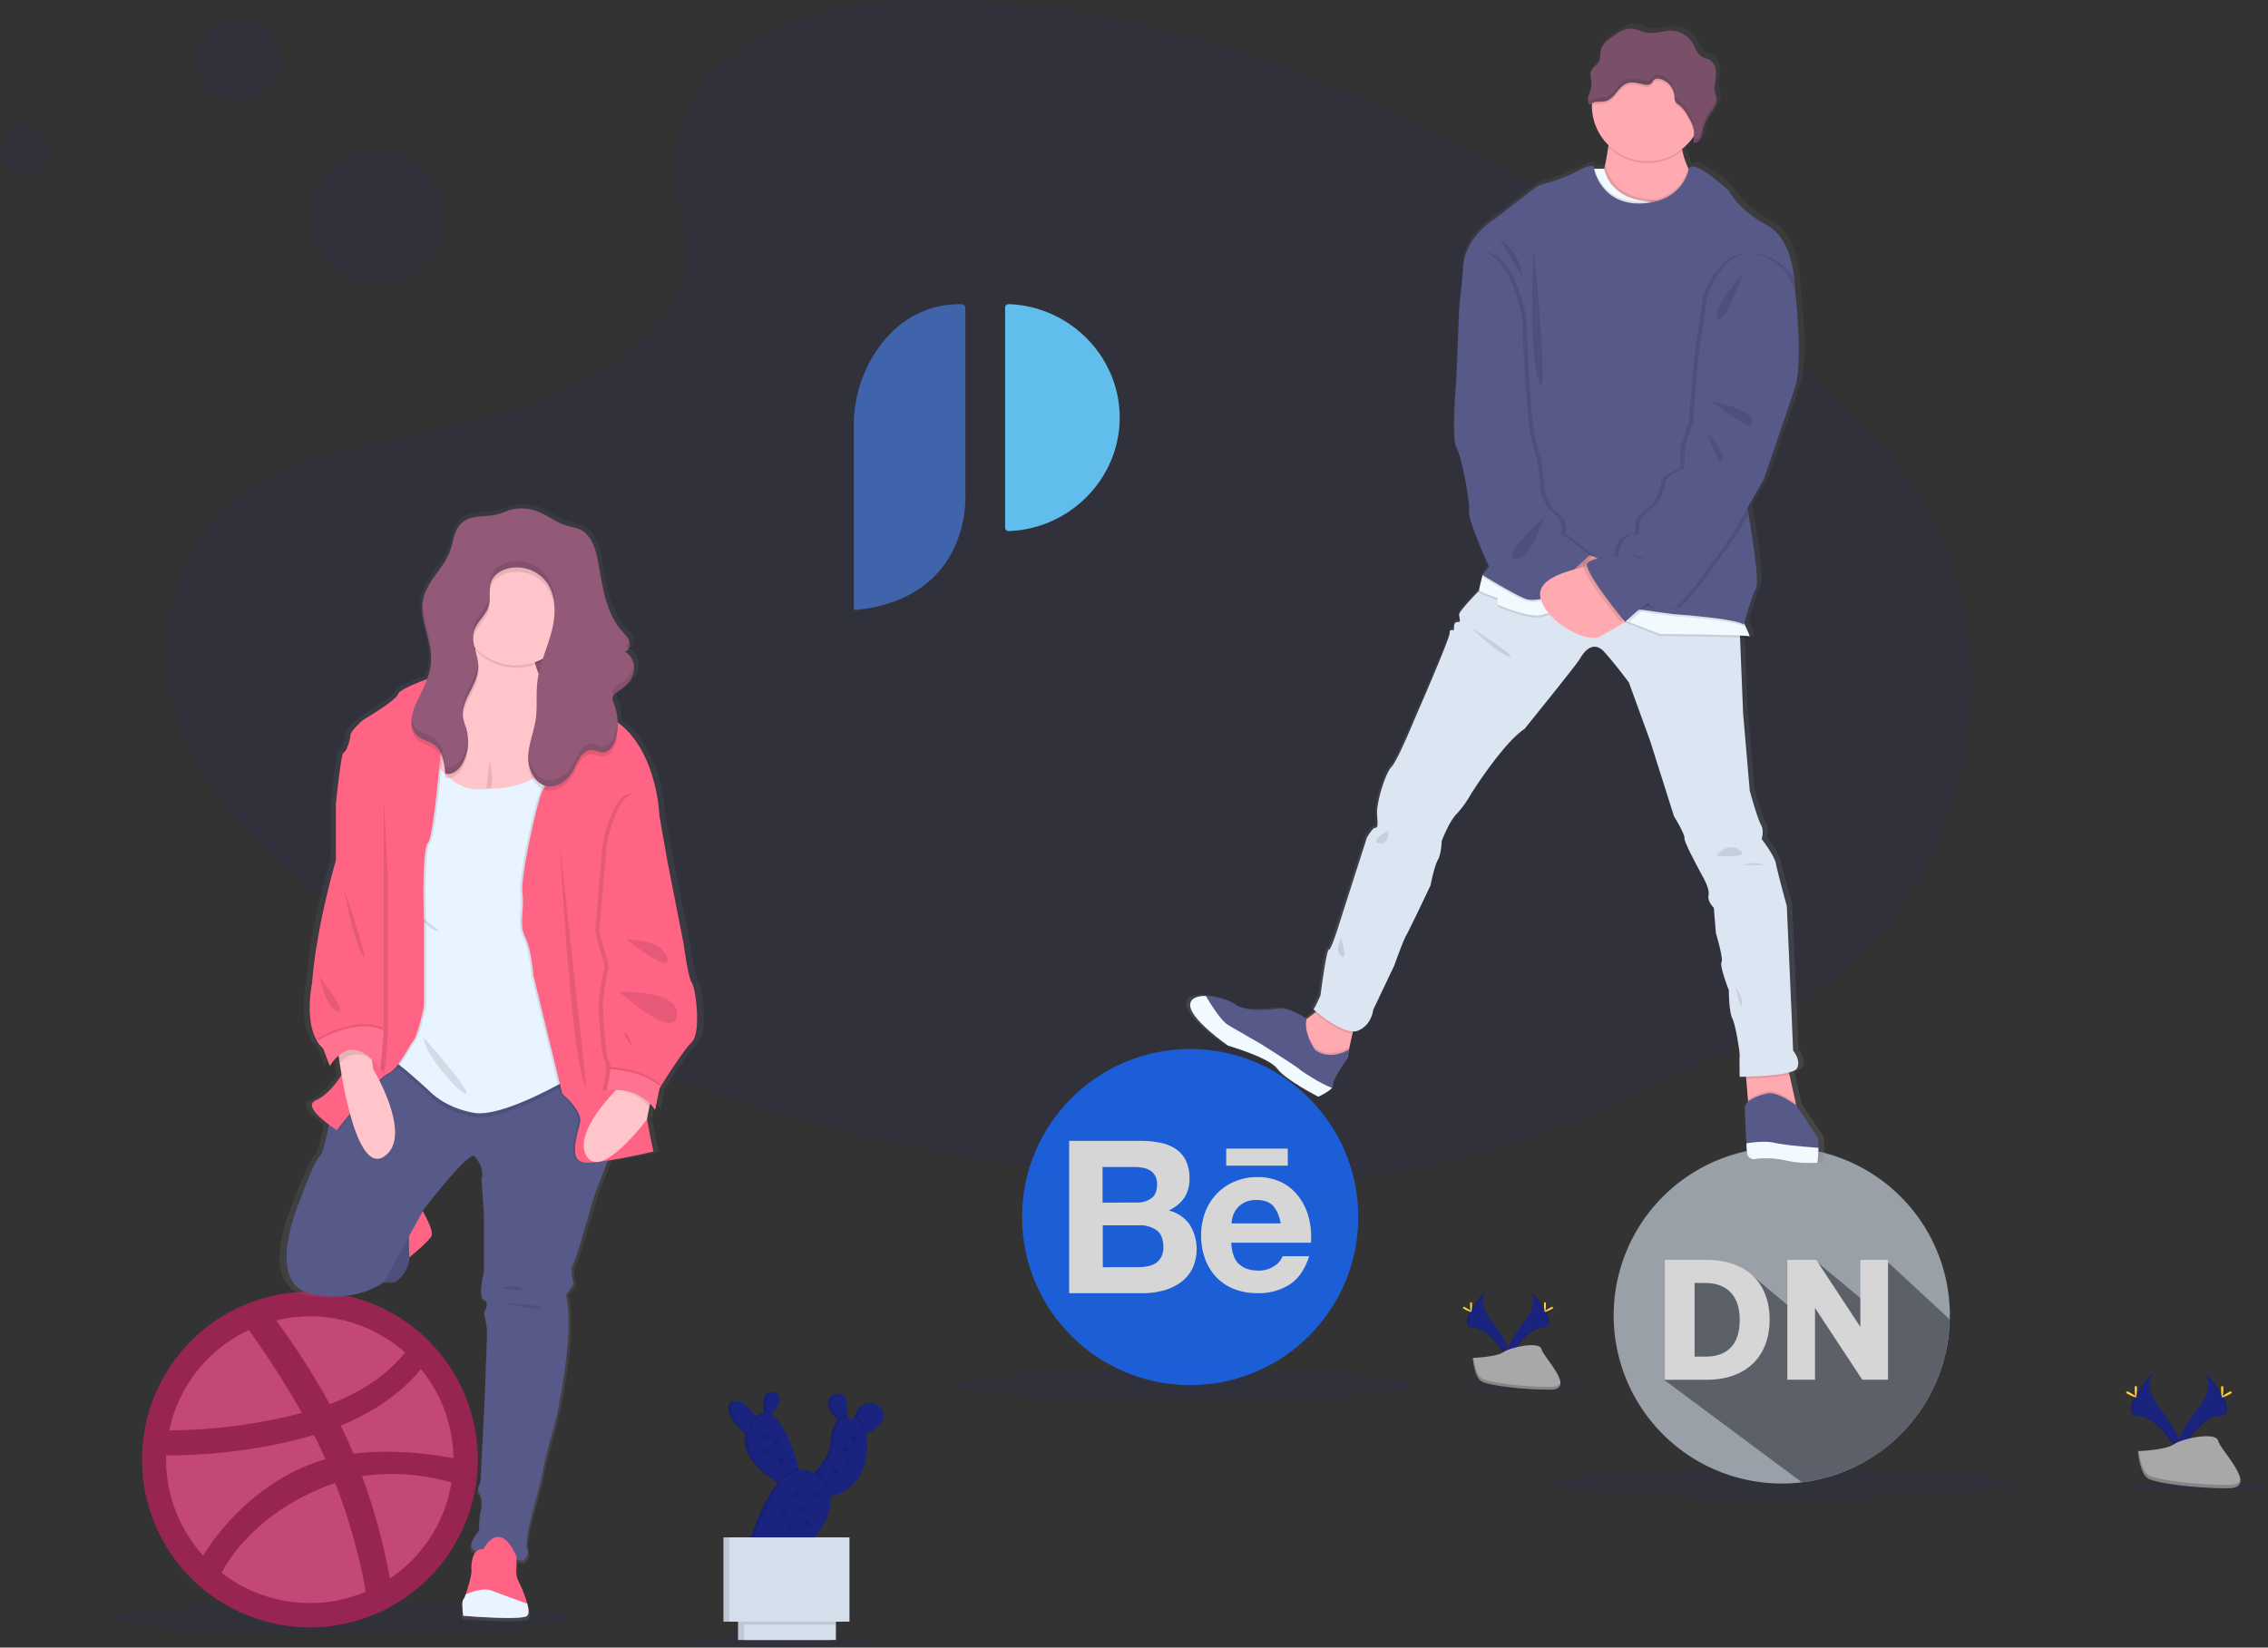 <svg id="fa60aa3c-ac5a-409e-a10f-995c3361be0f" data-name="Layer 1" xmlns="http://www.w3.org/2000/svg" xmlns:xlink="http://www.w3.org/1999/xlink" width="100%" viewBox="0 0 1082.11 786.29"><rect x="0" y="0" width="1082.11" height="786.29" fill="#333333" stroke="none"/><defs><linearGradient id="07756d6b-d697-4796-9cb8-0fec65eafa70" x1="293.6" y1="830.63" x2="293.6" y2="297.37" gradientUnits="userSpaceOnUse"><stop offset="0" stop-color="gray" stop-opacity="0.25"/><stop offset="0.54" stop-color="gray" stop-opacity="0.12"/><stop offset="1" stop-color="gray" stop-opacity="0.1"/></linearGradient><linearGradient id="a0f1360f-e8eb-433a-a965-b39294bc38a0" x1="777.12" y1="611.55" x2="777.12" y2="68.19" xlink:href="#07756d6b-d697-4796-9cb8-0fec65eafa70"/></defs><title>design community</title><path d="M404.43,86.52c29.22-26,75.07-31.33,116.8-29.26C652.32,63.77,770.65,127.06,873,198.65c37.06,25.91,73.54,53.84,97.59,89.53,49,72.64,34.44,173.29-33.64,233.13-23.17,20.37-51.25,36-80.08,49.81-51.26,24.61-106.57,44.36-164.74,50-41.49,4-83.49.75-124.73-4.84C452.17,600.63,339.06,566.07,244.26,507c-41.58-25.94-80.78-58.17-97.92-100.13s-6.17-95.11,36.29-119.94c17.56-10.27,38.56-14.91,59.11-19.26,30.26-6.41,61-12.73,88.31-25.76,28.2-13.46,61.59-39.5,56-69.29C380.07,140.6,375.26,112.52,404.43,86.52Z" transform="translate(-58.95 -56.86)" fill="#1a237e" opacity="0.1"/><ellipse cx="850.44" cy="707.99" rx="109.46" ry="7.02" fill="#1a237e" opacity="0.1"/><ellipse cx="565.93" cy="661.01" rx="109.46" ry="7.02" fill="#1a237e" opacity="0.1"/><ellipse cx="164.07" cy="772.37" rx="109.46" ry="7.02" fill="#1a237e" opacity="0.1"/><ellipse cx="372.07" cy="783.4" rx="45.04" ry="2.89" fill="#1a237e" opacity="0.1"/><ellipse cx="1047" cy="708.99" rx="35.1" ry="2.25" fill="#1a237e" opacity="0.1"/><ellipse cx="724.85" cy="662.1" rx="29.76" ry="1.91" fill="#1a237e" opacity="0.1"/><path d="M1111,711.85s4.7,6.15-2.16,15.43-12.54,17.11-10.25,22.89c0,0,10.37-17.23,18.8-17.47S1120.29,722.22,1111,711.85Z" transform="translate(-58.95 -56.86)" fill="#1a237e"/><path d="M1111,711.85a7.76,7.76,0,0,1,1,1.93c8.23,9.67,12.61,18.69,4.7,18.92-7.37.21-16.21,13.39-18.33,16.72a6.59,6.59,0,0,0,.25.75s10.37-17.23,18.8-17.47S1120.29,722.22,1111,711.85Z" transform="translate(-58.95 -56.86)" opacity="0.1"/><path d="M1119.75,719.68c0,2.17-.24,3.92-.54,3.92s-.54-1.75-.54-3.92.3-1.14.6-1.14S1119.75,717.52,1119.75,719.68Z" transform="translate(-58.95 -56.86)" fill="#ffd037"/><path d="M1122.75,722.27c-1.9,1-3.55,1.66-3.7,1.4s1.28-1.32,3.18-2.36,1.15-.28,1.29,0S1124.65,721.23,1122.75,722.27Z" transform="translate(-58.95 -56.86)" fill="#ffd037"/><path d="M1086.19,711.85s-4.7,6.15,2.17,15.43,12.53,17.11,10.24,22.89c0,0-10.36-17.23-18.8-17.47S1076.91,722.22,1086.19,711.85Z" transform="translate(-58.95 -56.86)" fill="#1a237e"/><path d="M1086.19,711.85a7.57,7.57,0,0,0-1,1.93c-8.23,9.67-12.62,18.69-4.71,18.92,7.37.21,16.22,13.39,18.33,16.72a6.59,6.59,0,0,1-.25.75s-10.36-17.23-18.8-17.47S1076.91,722.22,1086.19,711.85Z" transform="translate(-58.95 -56.86)" opacity="0.1"/><path d="M1077.45,719.68c0,2.17.24,3.92.54,3.92s.55-1.75.55-3.92-.31-1.14-.61-1.14S1077.45,717.52,1077.45,719.68Z" transform="translate(-58.95 -56.86)" fill="#ffd037"/><path d="M1074.45,722.27c1.9,1,3.56,1.66,3.7,1.4s-1.28-1.32-3.18-2.36-1.15-.28-1.29,0S1072.55,721.23,1074.45,722.27Z" transform="translate(-58.95 -56.86)" fill="#ffd037"/><path d="M1079,749.37s13.14-.4,17.1-3.22,20.21-6.19,21.2-1.67,19.74,22.49,4.91,22.61-34.47-2.31-38.43-4.71S1079,749.37,1079,749.37Z" transform="translate(-58.95 -56.86)" fill="#a8a8a8"/><path d="M1122.42,765.52c-14.83.12-34.47-2.31-38.42-4.72-3-1.83-4.21-8.41-4.61-11.45l-.44,0s.83,10.6,4.78,13,23.59,4.83,38.43,4.71c4.28,0,5.76-1.55,5.68-3.81C1127.24,764.64,1125.61,765.49,1122.42,765.52Z" transform="translate(-58.95 -56.86)" opacity="0.2"/><path d="M789.08,672.79s4,5.25-1.86,13.19-10.72,14.64-8.76,19.59c0,0,8.86-14.74,16.08-15S797,681.65,789.08,672.79Z" transform="translate(-58.95 -56.86)" fill="#1a237e"/><path d="M789.08,672.79a6.61,6.61,0,0,1,.82,1.65c7,8.27,10.79,16,4,16.18-6.3.18-13.87,11.46-15.68,14.31a5.39,5.39,0,0,0,.22.64s8.86-14.74,16.08-15S797,681.65,789.08,672.79Z" transform="translate(-58.95 -56.86)" opacity="0.1"/><path d="M796.55,679.49c0,1.85-.21,3.35-.46,3.35s-.47-1.5-.47-3.35.26-1,.52-1S796.55,677.64,796.55,679.49Z" transform="translate(-58.95 -56.86)" fill="#ffd037"/><path d="M799.12,681.7c-1.63.88-3,1.42-3.17,1.19s1.1-1.12,2.72-2,1-.24,1.11,0S800.74,680.81,799.12,681.7Z" transform="translate(-58.95 -56.86)" fill="#ffd037"/><path d="M767.84,672.79s-4,5.25,1.85,13.19,10.73,14.64,8.77,19.59c0,0-8.87-14.74-16.09-15S759.9,681.65,767.84,672.79Z" transform="translate(-58.95 -56.86)" fill="#1a237e"/><path d="M767.84,672.79a6.4,6.4,0,0,0-.83,1.65c-7,8.27-10.79,16-4,16.18,6.31.18,13.87,11.46,15.68,14.31-.06.21-.13.43-.21.64,0,0-8.87-14.74-16.09-15S759.9,681.65,767.84,672.79Z" transform="translate(-58.95 -56.86)" opacity="0.1"/><path d="M760.36,679.49c0,1.85.21,3.35.47,3.35s.46-1.5.46-3.35-.26-1-.52-1S760.36,677.64,760.36,679.49Z" transform="translate(-58.95 -56.86)" fill="#ffd037"/><path d="M757.8,681.7c1.62.88,3,1.42,3.16,1.19s-1.09-1.12-2.72-2-1-.24-1.11,0S756.17,680.81,757.8,681.7Z" transform="translate(-58.95 -56.86)" fill="#ffd037"/><path d="M761.64,704.89s11.24-.35,14.63-2.76,17.3-5.3,18.14-1.43,16.89,19.25,4.2,19.35-29.49-2-32.87-4S761.64,704.89,761.64,704.89Z" transform="translate(-58.95 -56.86)" fill="#a8a8a8"/><path d="M798.84,718.7c-12.7.11-29.5-2-32.88-4-2.57-1.57-3.6-7.2-3.94-9.8l-.38,0s.71,9.06,4.1,11.12,20.18,4.14,32.87,4c3.66,0,4.93-1.33,4.86-3.26C803,718,801.56,718.68,798.84,718.7Z" transform="translate(-58.95 -56.86)" opacity="0.2"/><g opacity="0.8"><path d="M206.73,678.63a74.78,74.78,0,1,1-74.81,74.8A74.75,74.75,0,0,1,206.73,678.63Z" transform="translate(-58.95 -56.86)" fill="#e74d89"/><path d="M206.73,833.51a80.11,80.11,0,1,1,80.2-80.14,80.21,80.21,0,0,1-80.2,80.14Zm67.61-69.17a100.91,100.91,0,0,0-42.67-3A292,292,0,0,1,245,810.14,68.06,68.06,0,0,0,274.34,764.34Zm-40.85,52.12a285.28,285.28,0,0,0-14.6-51.87,1.26,1.26,0,0,1-.44.12c-38.66,13.47-52.51,40.23-53.76,42.73a68.24,68.24,0,0,0,42,14.41,66.81,66.81,0,0,0,26.76-5.39Zm-77.63-17.23c1.56-2.63,20.36-33.7,55.7-45.17.87-.31,1.81-.56,2.69-.81-1.69-3.89-3.57-7.77-5.58-11.59-34.2,10.21-67.41,9.77-70.42,9.71,0,.69-.06,1.38-.06,2.06a68.4,68.4,0,0,0,17.67,45.8Zm-16.17-59.77A253.2,253.2,0,0,0,203,731.13a438.41,438.41,0,0,0-25.38-39.54A68.66,68.66,0,0,0,139.69,739.46Zm51-52.5a359.84,359.84,0,0,1,25.57,40c24.37-9.14,34.64-22.93,35.9-24.68a68.29,68.29,0,0,0-45.43-17.23A71.19,71.19,0,0,0,190.69,687Zm69.05,23.24c-1.44,1.95-12.91,16.67-38.22,27,1.56,3.26,3.13,6.58,4.57,9.9.5,1.19,1,2.38,1.51,3.51,22.8-2.89,45.42,1.75,47.68,2.19a68.22,68.22,0,0,0-15.54-42.61Z" transform="translate(-58.95 -56.86)" fill="#b2215a"/></g><path d="M392.18,525.16c-1.81-2.27-3.87-17.88-3.87-17.88l-8-39.78-4.14-22.92s-1-28.95-19.12-43.31l-1.41-1.11c0-.26,0-.51,0-.77v0h0a26.26,26.26,0,0,0-1.81-8.15,5.78,5.78,0,0,1-.65-2.73,2.78,2.78,0,0,1,.36-1.06h0a8.9,8.9,0,0,1,3.26-2.74c3.29-2,6.09-5.15,6.85-8.88a2.17,2.17,0,0,1,0-.25c0-.16,0-.33.07-.5s0-.18,0-.28a4.53,4.53,0,0,0,0-.52v-.22c0-.2,0-.41,0-.62a.57.57,0,0,1,0-.13c0-.23-.05-.47-.09-.7v-.05h0a8.09,8.09,0,0,0-4.64-6.28,3,3,0,0,0,2.05-1.71h0a3.94,3.94,0,0,0,.29-.77v0a3.9,3.9,0,0,0,.13-.76s0-.08,0-.12a4.85,4.85,0,0,0,0-.66c0-.07,0-.14,0-.21a4.4,4.4,0,0,0-.14-.65,1,1,0,0,0,0-.17l-.06-.14h0c-.67-1.92-2.26-3.4-3.63-4.94-7.9-8.85-9.43-21.3-11.58-32.84-1.19-6.4-3.44-13.69-9.64-16.12a48,48,0,0,0-5.34-1.36c-5.5-1.46-10-5.3-15.38-7.18a23.22,23.22,0,0,0-11.31-.95c-2.89.48-5.31,1.9-8.1,2.57-6,1.47-13.28-.17-18,4.68-3.31,3.37-3.57,8.51-5.2,12.9C270,326,262,331.93,259.93,340.4c-1.33,5.46.05,11,1.5,16.49a60.32,60.32,0,0,1,2.2,11.3,25.49,25.49,0,0,1,0,2.9,28.16,28.16,0,0,1-1.89,8.22c-6.76,2.5-13.75,5.45-14.27,7.11-1,3.27-17.32,12.59-17.32,12.59s-6.2,5.29-6.2,7.3-2.06,8.31-3.36,8.31-3.87,25.43-3.87,25.43v26.44s-9.55,31.22-11.75,58.92c0,0-3.86,17.69,2.44,27.84a14.2,14.2,0,0,0,3.11,3.63l3.22,8.41a19.87,19.87,0,0,1,4.26-5c.16,1.05.34,2.28.56,3.65.27,1.72.59,3.67,1,5.76-2,3.13-6.83,9.68-12.63,12.13-5.36,2.26,1.62,8.24,6.44,11.73-1.28,6.37-3.13,14.19-4.63,15.21-2.59,1.76-10.85,23.92-10.85,23.92s-16.27,38,7.11,42.3,35.3-5.79,35.3-5.79h5.6s6.81-3.84,7-11.78c3.81-3.14,9.66-8.12,10.85-10.13s-2.09-8.55-4.17-12.12l.55-1s22.23-28.45,25.07-25.43,4.65,7.8,3.36,10.83L289.78,637v27.19s-3.19,12.34,0,13.6,0,6,0,6,1.19,5.54,1.41,7.3a67.44,67.44,0,0,1,0,6.8l-1.07,27.2-2.07,40.28s-2.32,3.28-.51,5.54,1,7.56.51,8.56-.77,9.32-.77,9.32-7.5,7.8-1.55,9.82l.23.07c-2.46,2.28-2.49,7.41-2.3,9s-1.58,8-2.91,11.63a9,9,0,0,1-1.22,2.59c-.91.64,0,7.69,0,7.69s29.06,2.39,31.52,0c1-.93.75-3.19.05-5.8a60,60,0,0,0-4.44-10.95c-1.69-3.14-.9-7.17-.9-7.17v-3c1.95.31,3.22.49,3.22.49s3.62-3,2.07-5.79S313.89,779,313.89,779s4.91-17.63,4.91-19.39,6.46-24.67,6.46-24.67,9.56-40.54,4.91-59.68c0,0,4.13-4.78,3.61-6s-1.72-6.55.05-8.81,9.26-30.47,11.33-35.25c.95-2.21,3.33-8.31,5.61-14.26,10.29-1.54,22.55-4.38,22.55-4.38s-1.83-7.79-3.19-15.75l1.12-5.47.4-1.89a17.7,17.7,0,0,1,2.45,3l2.06-10.07s.23-.35.62-1c2.41-3.77,11.19-17.32,15.4-21.43C397.09,549.08,394,527.42,392.18,525.16Z" transform="translate(-58.95 -56.86)" fill="url(#07756d6b-d697-4796-9cb8-0fec65eafa70)"/><rect x="242.04" y="299.83" width="28.5" height="32" fill="#925978"/><rect x="242.04" y="299.83" width="28.5" height="32" opacity="0.1"/><path d="M259.23,632.44s7.25,11.5,5.5,14.5S251,659.69,251,659.69l-3.54-24Z" transform="translate(-58.95 -56.86)" fill="#ff6484"/><path d="M236.73,669.44l5.29-.75h5.42s7.2-4.14,6.79-12.75,0-17,0-17Z" transform="translate(-58.95 -56.86)" fill="#575988"/><path d="M236.73,669.44l5.29-.75h5.42s7.2-4.14,6.79-12.75,0-17,0-17Z" transform="translate(-58.95 -56.86)" opacity="0.1"/><path d="M247.44,552.19l-30,33s-3.5,21.75-6,23.5S201,632.44,201,632.44s-15.73,37.75,6.88,42S242,668.69,242,668.69l19.2-34.75s21.51-28.25,24.26-25.25,4.5,7.75,3.25,10.75l1.17,17.25v27s-3.08,12.25,0,13.5,0,6,0,6,1.16,5.5,1.37,7.25,0,6.75,0,6.75l-1,27-2,40s-2.25,3.25-.5,5.5,1,7.5.5,8.5-.75,9.25-.75,9.25-7.25,7.75-1.5,9.75,22.5,4.5,22.5,4.5,3.5-3,2-5.75,2.75-18.25,2.75-18.25,4.75-17.5,4.75-19.25,6.25-24.5,6.25-24.5,9.25-40.25,4.75-59.25c0,0,4-4.75,3.5-6s-1.67-6.5,0-8.75,9-30.25,11-35S354,597.19,354,597.19v-42.5Z" transform="translate(-58.95 -56.86)" fill="#575988"/><path d="M337,401.44l-17.26,32.61-4.55,8.58-.69,1.31L270,445.69s-1.27-2.81-3.07-7.17c-3.11-7.55-7.81-19.77-10.18-30.08a61.86,61.86,0,0,1-1.3-7.49c-.66-6.24.34-10.69,4.34-11.07a7.84,7.84,0,0,1,3,.31,22.72,22.72,0,0,0,8.58.83c10.56-1.28,13.65-12.43,14.17-22.91,0-.74.07-1.48.08-2.21,0-2.27,0-4.47-.15-6.49a91,91,0,0,0-1.18-10.22,43.42,43.42,0,0,1,8.26-3.05c8.44-2.16,20.33-2.1,20.49,15.3a55.79,55.79,0,0,0,1.14,11.48,25.91,25.91,0,0,0,2.15,6.21c2.93,5.63,7,6.24,8.91,6.17a5,5,0,0,0,1.05-.11Z" transform="translate(-58.95 -56.86)" fill="#ffc5cb"/><path d="M292.58,420.32a16.78,16.78,0,0,1,.93,5.51,25,25,0,0,1-.14,5.93,8.41,8.41,0,0,1-2.78,5.13" transform="translate(-58.95 -56.86)" opacity="0.1"/><circle cx="246.22" cy="291.85" r="26.75" opacity="0.1"/><path d="M331.91,347.71a26.74,26.74,0,0,1-46.35,18.19,9.32,9.32,0,0,1-.66-.75,26.74,26.74,0,1,1,47-17.44Z" transform="translate(-58.95 -56.86)" fill="#ffc5cb"/><path d="M262.23,414.44s9.5,24.75,29.5,20.75c0,0,20.19,1.58,31.75-13.25s12.25,85,12.25,85l-4.5,66.25S299,592.44,285,589.94s-20.75-10-20.75-10-14.75-13.75-18.75-15.5,1.75-87,1.75-87l4.75-32Z" transform="translate(-58.95 -56.86)" opacity="0.1"/><path d="M262.23,412.44s9.5,24.75,29.5,20.75c0,0,20.19,1.58,31.75-13.25s12.25,85,12.25,85l-4.5,66.25S299,590.44,285,587.94s-20.75-10-20.75-10-14.75-13.75-18.75-15.5,1.75-87,1.75-87l4.75-32Z" transform="translate(-58.95 -56.86)" fill="#e8f4ff"/><path d="M261.23,552.19s21.5,24,20.25,26.5S260.73,559.44,261.23,552.19Z" transform="translate(-58.95 -56.86)" opacity="0.1"/><path d="M257.53,492.51s6.87,9.6,11.17,8.6" transform="translate(-58.95 -56.86)" opacity="0.1"/><path d="M272.38,390.19s0,.29-.07.83c-.23,3.07-1.09,14.2-2.25,26.6-.65,7-1.39,14.34-2.15,20.9-1.24,10.67-2.56,19.21-3.68,20.42-3.25,3.5-2,36.5-2,36.5v41.75s-2.74,13.25-5,16.25-7.78,14.25-12.2,15.75a15.47,15.47,0,0,0-4.13,3.29c-4,4-9.66,10.67-14,15.93-3.58,4.39-6.23,7.78-6.23,7.78s-17.5-11-10-14.25c5.61-2.43,10.25-8.93,12.22-12,.67-1,1-1.71,1-1.71a46.31,46.31,0,0,1,1.59-6.88,23.41,23.41,0,0,1,2.77-6,6.84,6.84,0,0,1,4.14-3.13c6.5-1.25,9.75-63,9.75-63l-20-43.64-2-4.36s2.5-25.25,3.75-25.25,3.25-6.25,3.25-8.25,6-7.25,6-7.25S249,391.19,250,387.94c.53-1.71,7.8-4.8,14.57-7.34,6.08-2.28,11.75-4.12,11.75-4.12C279.63,381.52,272.38,390.19,272.38,390.19Z" transform="translate(-58.95 -56.86)" opacity="0.1"/><path d="M271.38,390.19s0,.29-.07.83c-.23,3.07-1.09,14.2-2.25,26.6-.65,7-1.39,14.34-2.15,20.9-1.24,10.67-2.56,19.21-3.68,20.42-3.25,3.5-2,36.5-2,36.5v41.75s-2.74,13.25-5,16.25-7.78,14.25-12.2,15.75a15.47,15.47,0,0,0-4.13,3.29c-4,4-9.66,10.67-14,15.93-3.58,4.39-6.23,7.78-6.23,7.78s-17.5-11-10-14.25c5.61-2.43,10.25-8.93,12.22-12,.67-1,1-1.71,1-1.71a46.31,46.31,0,0,1,1.59-6.88,23.41,23.41,0,0,1,2.77-6,6.84,6.84,0,0,1,4.14-3.13c6.5-1.25,9.75-63,9.75-63l-20-43.64-2-4.36s2.5-25.25,3.75-25.25,3.25-6.25,3.25-8.25,6-7.25,6-7.25S248,391.19,249,387.94c.53-1.71,7.8-4.8,14.57-7.34,6.08-2.28,11.75-4.12,11.75-4.12C278.63,381.52,271.38,390.19,271.38,390.19Z" transform="translate(-58.95 -56.86)" fill="#ff6484"/><path d="M370.82,447.63l-21.59,25.31s18.75,97.25,16.5,101.75a3.89,3.89,0,0,0-.33,1.18,29.88,29.88,0,0,0,.13,7c.26,2.45.66,5.17,1.11,7.88,1.32,7.9,3.09,15.64,3.09,15.64s-25.25,6-33,5.25-3.25-13.25-2-19-8.5-13.8-8.5-13.8l-13.75-56.45s-1-12.5-4-18.5-.25-12.5-1.25-21c-.71-6.06,3.65-27.72,6.94-40.31,1.25-4.79,2.35-8.26,3-9.07a.63.63,0,0,1,.1-.12c2-1.75,0-12,0-12s4.75-27,4.25-29.25c-.28-1.28,1.29-4.42,2.7-6.89,1.07-1.87,2.05-3.36,2.05-3.36s9.67,6.13,26.25,19.53l1.5,1.22c17.5,14.25,18.5,43,18.5,43Z" transform="translate(-58.95 -56.86)" opacity="0.1"/><path d="M371.82,447.63l-21.59,25.31s18.75,97.25,16.5,101.75a3.89,3.89,0,0,0-.33,1.18,29.88,29.88,0,0,0,.13,7c.26,2.45.66,5.17,1.11,7.88,1.32,7.9,3.09,15.64,3.09,15.64s-25.25,6-33,5.25-3.25-13.25-2-19-8.5-13.8-8.5-13.8l-13.75-56.45s-1-12.5-4-18.5-.25-12.5-1.25-21c-.71-6.06,3.65-27.72,6.94-40.31,1.25-4.79,2.35-8.26,3-9.07a.63.63,0,0,1,.1-.12c2-1.75,0-12,0-12s4.75-27,4.25-29.25c-.28-1.28,1.29-4.42,2.7-6.89,1.07-1.87,2.05-3.36,2.05-3.36s9.67,6.13,26.25,19.53l1.5,1.22c17.5,14.25,18.5,43,18.5,43Z" transform="translate(-58.95 -56.86)" fill="#ff6484"/><path d="M326.23,461.19c-.25,2,6,108.25,12.5,114.5Z" transform="translate(-58.95 -56.86)" opacity="0.1"/><path d="M241.94,608.94c-7,4.4-12.34-7.18-16-20.53-1.71-6.27-3-12.93-4-18.51-.37-2.08-.68-4-.94-5.72-.69-4.46-1-7.38-1-7.38l7.36-1.48,8.14-1.63,1,9.19.47,4.17s1.28,2.12,3,5.43C244.8,582.16,253,602.05,241.94,608.94Z" transform="translate(-58.95 -56.86)" fill="#ffc5cb"/><path d="M370.48,576.74l-1.75,8.63-1.09,5.43-.06.27s-21.85,29.62-28.85,17.37c-5.35-9.36,7.7-24.71,14.14-31.42,2-2.08,3.36-3.33,3.36-3.33l10.17,2.18Z" transform="translate(-58.95 -56.86)" fill="#ffc5cb"/><path d="M310.48,827.94c-2.38,2.37-30.5,0-30.5,0s-.88-7,0-7.63a8.79,8.79,0,0,0,1.18-2.58c1.29-3.65,3-10,2.82-11.54-.25-2.12-.12-10.62,5.62-10,0,0,7.5-15.25,15.76,3.5v4.5a12.49,12.49,0,0,0,.87,7.12,60.62,60.62,0,0,1,4.3,10.87C311.21,824.77,311.41,827,310.48,827.94Z" transform="translate(-58.95 -56.86)" fill="#ff6484"/><path d="M310.48,827.94c-2.38,2.37-30.5,0-30.5,0s-.88-7,0-7.63a8.79,8.79,0,0,0,1.18-2.58c3.72-1.59,8.78-3.13,12.32-1.79,4.47,1.7,12.72,4.68,17,6.24C311.21,824.77,311.41,827,310.48,827.94Z" transform="translate(-58.95 -56.86)" fill="#e8f4ff"/><path d="M285.48,368.11c.71,2.86,1.69,5.75,1.73,8.67.06,4-1.67,7.86-3.51,11.46-2.1,4.12-4.47,8.54-3.77,13.11a38.55,38.55,0,0,0,1.49,5.1A22.39,22.39,0,0,1,280,422.57c-1.64,3.31-5,6.51-8.59,5.44-.27-3.53-.71-7.38-2.38-10.39a9.92,9.92,0,0,0-2.67-3.14c-2.6-2-6.19-2.42-8.55-4.68a7.18,7.18,0,0,1-1.11-1.36A10.44,10.44,0,0,1,255.3,402c0-.34.07-.68.13-1a27.06,27.06,0,0,1,2.42-7c.62-1.34,1.27-2.68,1.92-4a63.17,63.17,0,0,0,3.78-9.28c6.08-2.28,11.75-4.12,11.75-4.12,3.33,5-3.92,13.71-3.92,13.71s0,.29-.07.83C281.87,389.74,285,378.59,285.48,368.11Z" transform="translate(-58.95 -56.86)" opacity="0.1"/><path d="M300.46,330.49c-2.92.93-5.71,2.79-7,5.59-1.38,3.1-.67,6.68-1,10.06a12.63,12.63,0,0,1-.42,2.19c-1.24,4.15-5.13,7.08-6.66,11.08-.11.3-.21.6-.3.92a11.71,11.71,0,0,0-.21,4.82,26.73,26.73,0,1,1,33.9,5.58c1.13-3.37,2.32-6.73,3.24-10.17,2.16-8.09,2.53-17.44-2.56-24.09A17.81,17.81,0,0,0,300.46,330.49Z" transform="translate(-58.95 -56.86)" opacity="0.1"/><path d="M352.7,411.46c-.88,3.19-3.12,6.69-6.42,6.54-1.57-.07-3-1-4.57-1.15-2.23-.2-4.34,1.24-5.68,3a40.66,40.66,0,0,0-3.16,5.94c-2.46,4.78-7.28,9.08-12.6,8.33l-.55-.1a8.17,8.17,0,0,1-1.59-.49c-4.77-2-7.35-8.14-7.18-13.57.2-6.19,2.79-12.05,3.64-18.19.79-5.66.07-11.43.68-17.11a41.78,41.78,0,0,1,1-5.56c2.93,5.63,7,6.24,8.91,6.17,1.07-1.87,2.05-3.36,2.05-3.36s9.67,6.13,26.25,19.53A26.72,26.72,0,0,1,352.7,411.46Z" transform="translate(-58.95 -56.86)" opacity="0.1"/><path d="M315,300.77c5.19,1.87,9.56,5.68,14.88,7.13a45.07,45.07,0,0,1,5.17,1.34c6,2.41,8.18,9.65,9.33,16,2.07,11.46,3.56,23.82,11.2,32.61,1.36,1.56,2.94,3.06,3.57,5s-.22,4.62-2.25,5.05c3.48,1.47,5.19,5.77,4.46,9.48s-3.44,6.77-6.63,8.81c-1.49,1-3.29,2-3.49,3.76a5.86,5.86,0,0,0,.63,2.72,26.87,26.87,0,0,1,.85,16.74c-.88,3.18-3.12,6.69-6.42,6.54-1.57-.07-3-1-4.56-1.15-2.24-.2-4.34,1.24-5.69,3a40.16,40.16,0,0,0-3.16,5.94c-2.45,4.78-7.27,9.08-12.6,8.33-6.13-.87-9.51-8-9.32-14.16s2.8-12.05,3.65-18.19c.78-5.66.06-11.43.68-17.11.9-8.32,4.61-16.05,6.77-24.13s2.52-17.44-2.57-24.09a17.8,17.8,0,0,0-19-6c-2.93.93-5.71,2.79-7,5.59-1.68,3.78-.25,8.28-1.43,12.25-1.33,4.46-5.73,7.52-7,12-1.48,5.39,2,10.87,2.1,16.45.06,4-1.67,7.86-3.5,11.46-2.11,4.12-4.48,8.54-3.77,13.11a38.5,38.5,0,0,0,1.48,5.1A22.44,22.44,0,0,1,280,420.57c-1.64,3.31-5.06,6.51-8.59,5.44-.39-4.95-1.09-10.53-5.05-13.53-2.61-2-6.2-2.42-8.56-4.69a9.66,9.66,0,0,1-2.53-7.82,24.46,24.46,0,0,1,2.55-8.06c2.87-6.2,6.36-12.38,6.76-19.2.6-10.29-6-20.43-3.6-30.47,2-8.4,9.76-14.29,12.7-22.41,1.57-4.36,1.82-9.47,5-12.82,4.6-4.81,11.63-3.18,17.45-4.63,2.7-.68,5-2.08,7.84-2.55A21.64,21.64,0,0,1,315,300.77Z" transform="translate(-58.95 -56.86)" fill="#925978"/><path d="M244,514.17s0,22.5,0,32.5c0,1.34,0,2.73-.08,4.13-.34,9-1.71,18.37-1.71,18.37a30.16,30.16,0,0,0-5.72-6.29c-4.79-3.77-8.87-3.29-11.94-1.57a15,15,0,0,0-3.56,2.87c-.69-4.46-1-7.38-1-7.38l7.36-1.48a6.84,6.84,0,0,1,4.14-3.13c6.5-1.25,9.75-63,9.75-63l-20-43.64v-2.13L228,432.67c11.25-9.75,14,4.25,14,4.25s2,38,2,39S244,514.17,244,514.17Z" transform="translate(-58.95 -56.86)" opacity="0.1"/><path d="M242,511.94s0,22.5,0,32.5c0,1.34,0,2.73-.08,4.13-.34,9-1.71,18.37-1.71,18.37-14-19.75-23.88-1.4-23.88-1.4l-3.12-8.35a14.08,14.08,0,0,1-3-3.6c-6.09-10.08-2.36-27.65-2.36-27.65,2.13-27.5,11.37-58.5,11.37-58.5V441.19L226,430.44c11.25-9.75,16,4.25,16,4.25s0,38,0,39S242,511.94,242,511.94Z" transform="translate(-58.95 -56.86)" fill="#ff6484"/><path d="M241.94,547.57c-.34,9-1.71,18.37-1.71,18.37-14-19.75-23.88-1.4-23.88-1.4l-3.12-8.35a14.08,14.08,0,0,1-3-3.6C216.75,549,231.12,542.38,241.94,547.57Z" transform="translate(-58.95 -56.86)" opacity="0.1"/><path d="M241.94,548.57c-.34,9-1.71,18.37-1.71,18.37-14-19.75-23.88-1.4-23.88-1.4l-3.12-8.35a14.08,14.08,0,0,1-3-3.6C216.75,550,231.12,543.38,241.94,548.57Z" transform="translate(-58.95 -56.86)" fill="#ff6484"/><path d="M241.94,548.57c-.34,9-1.71,18.37-1.71,18.37-14-19.75-23.88-1.4-23.88-1.4l-3.12-8.35a14.08,14.08,0,0,1-3-3.6C216.75,550,231.12,543.38,241.94,548.57Z" transform="translate(-58.95 -56.86)" fill="#fff" opacity="0.1"/><path d="M223,480.94s4.5,24.75,9,32S223,480.94,223,480.94Z" transform="translate(-58.95 -56.86)" opacity="0.1"/><path d="M211.48,522.94s2.75,15,8.5,16.75S211.48,522.94,211.48,522.94Z" transform="translate(-58.95 -56.86)" opacity="0.1"/><path d="M366.4,575.87l4.08.87-1.75,8.63a19.89,19.89,0,0,0-2.2-2.45,21.46,21.46,0,0,0-13.66-5.9,26.2,26.2,0,0,0-6.64.42,56.12,56.12,0,0,0,1.88-10.39,6.71,6.71,0,0,0-.63-3.86c-2-2.75-3-28.25-3-28.25s1.75-13,2.75-15.5-4.5-15.28-4.25-19.14,3.25-37.11,3.25-38.86,6.5-36,20-23l5.25,7.25.34,1.94-21.59,25.31s18.75,97.25,16.5,101.75A3.89,3.89,0,0,0,366.4,575.87Z" transform="translate(-58.95 -56.86)" opacity="0.1"/><path d="M389,554.19c-4.08,4.08-12.57,17.54-14.9,21.28l-.6,1-2,10s-7-12-23.25-9a56.12,56.12,0,0,0,1.88-10.39,6.71,6.71,0,0,0-.63-3.86c-2-2.75-3-28.25-3-28.25s1.75-13,2.75-15.5-4.5-15.28-4.25-19.14,3.25-37.11,3.25-38.86,6.5-36,20-23l5.25,7.25,4,22.75,7.75,39.5s2,15.5,3.75,17.75S393.73,549.44,389,554.19Z" transform="translate(-58.95 -56.86)" fill="#ff6484"/><path d="M374.08,574.47l-.6,1-2,10s-7-12-23.25-9a56.12,56.12,0,0,0,1.88-10.39C355.68,566.43,366.9,568,374.08,574.47Z" transform="translate(-58.95 -56.86)" opacity="0.1"/><path d="M374.08,575.47l-.6,1-2,10s-7-12-23.25-9a56.12,56.12,0,0,0,1.88-10.39C355.68,567.43,366.9,569,374.08,575.47Z" transform="translate(-58.95 -56.86)" fill="#ff6484"/><path d="M374.08,575.47l-.6,1-2,10s-7-12-23.25-9a56.12,56.12,0,0,0,1.88-10.39C355.68,567.43,366.9,569,374.08,575.47Z" transform="translate(-58.95 -56.86)" fill="#fff" opacity="0.1"/><path d="M357.73,505.19s17-.21,19.5,8.64S357.73,505.19,357.73,505.19Z" transform="translate(-58.95 -56.86)" opacity="0.1"/><path d="M354.48,530.19s28.75-1.25,27.5,11.25S354.48,530.19,354.48,530.19Z" transform="translate(-58.95 -56.86)" opacity="0.1"/><path d="M356.23,549.44s2.25-.5,3.75,4.75S356.23,549.44,356.23,549.44Z" transform="translate(-58.95 -56.86)" opacity="0.1"/><path d="M298,671.69s6.85-2,10,0S298,671.69,298,671.69Z" transform="translate(-58.95 -56.86)" opacity="0.1"/><path d="M299.23,678.94s16.25.25,17.75,2S299.23,678.94,299.23,678.94Z" transform="translate(-58.95 -56.86)" opacity="0.1"/><g opacity="0.1"><path d="M264.62,369.71c.48-8.18-3.55-16.25-4.05-24.26-.52,8.08,3.58,16.22,4,24.46A1.5,1.5,0,0,0,264.62,369.71Z" transform="translate(-58.95 -56.86)"/><path d="M283.71,383.23c-2.08,4.06-4.4,8.4-3.8,12.91.43-3.43,2.19-6.75,3.8-9.9,1.83-3.6,3.56-7.42,3.51-11.46q0-.66-.09-1.32C286.78,376.88,285.28,380.14,283.71,383.23Z" transform="translate(-58.95 -56.86)"/><path d="M356.88,364.94a6.58,6.58,0,0,1,2,1.32,4.7,4.7,0,0,0,.26-3.36s0-.09-.05-.14A3.07,3.07,0,0,1,356.88,364.94Z" transform="translate(-58.95 -56.86)"/><path d="M280,417.56c-1.64,3.31-5.06,6.51-8.59,5.44-.39-4.95-1.09-10.53-5.05-13.53-2.61-2-6.2-2.42-8.55-4.68a8.79,8.79,0,0,1-2.48-5.3c0,.16-.05.32-.06.48a9.63,9.63,0,0,0,2.54,7.82c2.35,2.27,5.94,2.72,8.55,4.69,4,3,4.66,8.58,5.05,13.53,3.53,1.07,6.95-2.13,8.59-5.44a22.42,22.42,0,0,0,2.21-11.31A22.2,22.2,0,0,1,280,417.56Z" transform="translate(-58.95 -56.86)"/><path d="M361.34,374.42c-.73,3.7-3.44,6.77-6.62,8.81-1.5,1-3.3,2-3.5,3.76a4.35,4.35,0,0,0,.34,2,8.77,8.77,0,0,1,3.16-2.72c3.18-2,5.89-5.11,6.62-8.81a9.1,9.1,0,0,0,0-3.25A2,2,0,0,1,361.34,374.42Z" transform="translate(-58.95 -56.86)"/><path d="M352.7,406.45c-.88,3.18-3.11,6.69-6.42,6.54-1.57-.07-3-1-4.56-1.15-2.24-.2-4.34,1.24-5.69,3a39.67,39.67,0,0,0-3.15,5.94c-2.46,4.78-7.28,9.08-12.6,8.33s-8.73-6.48-9.25-12.09c0,.31-.07.62-.07.94-.2,6.19,3.18,13.29,9.32,14.16,5.32.75,10.14-3.55,12.6-8.33a39.19,39.19,0,0,1,3.15-5.94c1.35-1.79,3.45-3.23,5.69-3,1.56.15,3,1.08,4.56,1.15,3.31.15,5.54-3.36,6.42-6.54a26.38,26.38,0,0,0,.89-8.66A26.4,26.4,0,0,1,352.7,406.45Z" transform="translate(-58.95 -56.86)"/><path d="M319.48,334.47a21,21,0,0,1,4,12c.26-5.44-.76-10.8-4-15.06a17.8,17.8,0,0,0-19-6c-2.93.93-5.71,2.79-7,5.59-1.69,3.78-.26,8.29-1.44,12.25-1.33,4.46-5.73,7.52-7,12a11.48,11.48,0,0,0-.26,4.4,10,10,0,0,1,.26-1.39c1.23-4.48,5.63-7.54,7-12,1.18-4-.25-8.47,1.44-12.25,1.25-2.8,4-4.66,7-5.59A17.8,17.8,0,0,1,319.48,334.47Z" transform="translate(-58.95 -56.86)"/></g><g opacity="0.8"><circle id="c40b9370-e8cf-4f46-b0aa-8f4512275a8b" data-name="background" cx="567.86" cy="580.82" r="80.2" fill="#1769ff"/><path id="2e22f7a4-7c1b-458a-b567-b65e93177032" data-name="behance" d="M603.26,601.33a45.34,45.34,0,0,1,9.47.92,20.33,20.33,0,0,1,7.33,3,14.06,14.06,0,0,1,4.73,5.55,19.38,19.38,0,0,1,1.69,8.56,16,16,0,0,1-2.5,9.16,18.15,18.15,0,0,1-7.38,6,17.51,17.51,0,0,1,10,6.77,22.22,22.22,0,0,1,1.17,21.18,18.42,18.42,0,0,1-5.75,6.56,25.52,25.52,0,0,1-8.25,3.77,37.64,37.64,0,0,1-9.51,1.22H569.06V601.33Zm-2,29.42a11.52,11.52,0,0,0,7-2q2.76-2,2.75-6.62a8.47,8.47,0,0,0-.92-4.17,6.8,6.8,0,0,0-2.44-2.55,10.4,10.4,0,0,0-3.51-1.27,23.74,23.74,0,0,0-4.13-.35h-15v17Zm.92,30.84a21.1,21.1,0,0,0,4.48-.46,10.89,10.89,0,0,0,3.76-1.52,7.69,7.69,0,0,0,2.6-2.9,10.08,10.08,0,0,0,1-4.69c0-3.72-1.05-6.39-3.16-8a13.44,13.44,0,0,0-8.35-2.4h-17.4v20Zm47.9-1.53q3.26,3.16,9.36,3.16A12.91,12.91,0,0,0,667,661a9.08,9.08,0,0,0,3.87-4.63h12.72q-3.06,9.47-9.37,13.54A27.62,27.62,0,0,1,658.9,674a30.07,30.07,0,0,1-11.19-2,23.27,23.27,0,0,1-8.45-5.65,25.39,25.39,0,0,1-5.35-8.75,32.22,32.22,0,0,1-1.88-11.2,30.67,30.67,0,0,1,1.93-11,25.45,25.45,0,0,1,14-14.65,27.18,27.18,0,0,1,10.95-2.14,25.06,25.06,0,0,1,11.71,2.6,23.38,23.38,0,0,1,8.19,7,28.58,28.58,0,0,1,4.63,10,37.19,37.19,0,0,1,1,11.71h-38c.2,4.66,1.39,8.06,3.56,10.15Zm16.34-27.68q-2.6-2.85-7.89-2.85a12.55,12.55,0,0,0-5.75,1.17,10.76,10.76,0,0,0-3.66,2.9,10.64,10.64,0,0,0-1.94,3.66,17,17,0,0,0-.66,3.46H670q-1-5.49-3.62-8.34ZM644,605h29.37v8.15H644Z" transform="translate(-58.95 -56.86)" fill="#fff"/></g><g opacity="0.8"><path d="M989.23,684.65c0,.75,0,1.51,0,2.27a80.22,80.22,0,0,1-70.51,77.35,81.05,81.05,0,0,1-9.65.57,80.2,80.2,0,1,1,80.2-80.19Z" transform="translate(-58.95 -56.86)" fill="#b3bbc6"/><path d="M989.19,686.92a80.22,80.22,0,0,1-70.51,77.35L853.2,715.56l8.18-53,32.38,2L912.18,680l13.1-21.35,22,18.28,11.83,8.47V658.67l29.82,27.6C989,686.49,989.11,686.7,989.19,686.92Z" transform="translate(-58.95 -56.86)" fill="#666c76"/><polygon points="794.25 658.71 794.25 658.71 794.25 658.71 794.25 658.71" fill="#666c76"/><path d="M903.29,686.62c0-17-10.45-28.52-30.35-28.52H853.29v57.22h20.06C892.67,715.32,903.29,703.62,903.29,686.62Zm-14.27.09c0,12.27-6.3,17.58-16.41,17.58h-5.15V669.13h5.15c9.7,0,16.41,5.55,16.41,17.58Zm70.74,28.61V658.1H946.57v32l-21.06-32H911.74v57.21h13.19V681.07l22.55,34.24h12.28Z" transform="translate(-58.95 -56.86)" fill="#fff"/></g><path d="M928.93,599.33c-1-2-10.33-15.38-10.33-15.38h0l-.28-1.2-3.06-13.65-.21-1c2-.51,3.44-1.14,3.89-1.93,2.2-3.85-1.86-8.53-1.86-8.53l-.85-20.24-2.2-49s-4.57-16.4-5.25-20.24-6.94-11.88-6.94-11.88,1.35-4-.34-6.86-5.42-16.23-5.42-16.23l-3.21-37-1.53-36.4a22.74,22.74,0,0,1,4.57.43c.22.18.1-.27-.22-1.08a.64.64,0,0,1,.22.08c.52.42-.87-2.71-2.37-5.9l-.18-.37c.72-2.61,3.7-13.18,5.77-17,1.54-2.82-1.42-22.29-3.68-35.59-.16-.95-.32-1.86-.47-2.74,3.67-6.42,7.88-13.7,7.88-13.7s10.66-30.44,15.06-43.66,0-47.5,0-47.5h0s0-1.68-.24-4.3c-.69-7.08-3.33-20.93-13.47-26.31-13.88-7.36-18.28-16.39-18.28-16.39S868.61,130,866.42,135.29l-.15-.3a34.61,34.61,0,0,1-2.83-8.33c-.06-.3-.11-.6-.16-.89a26.8,26.8,0,0,0,5.7-6.18c0,.44-.07.88-.1,1.32h0c0,.28,0,.56,0,.83v.38a5.07,5.07,0,0,0,0,.55c0,.11,0,.22,0,.33a3.17,3.17,0,0,0,3.15-1.75,12.39,12.39,0,0,0,1.07-3.65,22.49,22.49,0,0,1,3.17-7.56c1.48-2.27,3.46-4.55,3.72-7.14a5.43,5.43,0,0,0,0-1.14c-.13-1.32-.75-2.55-.94-3.86a8.2,8.2,0,0,1,0-2h0c0-.39.09-.78.15-1.16s.16-1,.23-1.56.13-.87.18-1.31v-.05a14.39,14.39,0,0,0,0-3.47,6.71,6.71,0,0,0-3.24-5.22c-1-.51-2.15-.67-3.15-1.18-2.64-1.35-3.48-4.59-5-7.09a12.5,12.5,0,0,0-9.9-5.69c-4-.16-7.92,1.59-11.85,1-2.51-.4-4.82-1.76-7.36-1.94-3.71-.26-7.05,2-10.06,4.17-2.13,1.53-4.4,3.26-5.1,5.78-.56,2.06,0,4.43-1.16,6.23-.75,1.17-2.11,1.84-2.95,3a5,5,0,0,0-1,3.21c0,.1,0,.21,0,.32s0,.36,0,.54c.07.77.21,1.55.34,2.31a2.24,2.24,0,0,1,0,.24v0c.3,2.11-.38,3.59-1.14,5.65a8.65,8.65,0,0,0-.54,2.71s0,.09,0,.14,0,.13,0,.2a5.44,5.44,0,0,0,0,.58v0a3.43,3.43,0,0,0,.9,1.92,3,3,0,0,1,1-1c0,.3,0,.6,0,.91v.06a26.37,26.37,0,0,0,8,18.9c0,.29-.08.59-.12.88-.43,3-1,6.3-1.69,9.46l-.24,1h-5s.85-3.68-7.45.84-18.46,6.69-20,7.52-20.31,15.4-20.31,15.4-16.26,9.36-15.75,25.42v0l-1.86,18-1.35,33.62s-2.54,28.61,0,32.62,6.94,27.77,6.09,30.78c-.61,2.18,5.52,17.5,9.78,26.43a36.23,36.23,0,0,0-3.17,3.84s-1.7,6.7-1.7,7.37c0,0,0,.07.08.11-3.75,3.8-9.73,10.05-9.73,11.43,0,2,1.19,3.75-.67,3.63s-1.92,2.06-1.81,3.39-2.26-.66-2.09,1.84-17.27,41.82-17.27,41.82-7.95,19.24-11,22.42-7.28,17.23-6.94,22.41.51,6.7-.85,6.7-4.06,4.68-4.06,4.68l-13.37,41.15s-3.9,12.71-5.08,12.55S688,531.25,688,531.25s-2.87,6.52-3.38,6.52c-.1,0,.37.47,1.24,1.21l-.58.49a42.44,42.44,0,0,1-3.95,3c-.05,0-7.73-5.33-13-4.83s-16.08,1.83-21.51-2c-3-2.14-9.33-4-14.42-4.08-4.06-.06-7.35,1-7.58,4.08-.51,6.85,18.45,19.74,18.45,19.74s20,5.68,23.87,11S687,579.76,687,579.76s4.81-2.12,6.62-4.25h0a2.1,2.1,0,0,0,.66-1.59c-.34-2.51,6.6-12,6.6-12l1-4.71c.49-2.33,1.11-5.17,1.72-7.66q.12-.51.24-1a5.83,5.83,0,0,0,2.33-.36c6.77-2.67,7.45-10,7.45-10L723.75,517s4.4-12.21,5.75-14.39,11.85-24.08,11.85-24.08,1.86-9.37,3.56-12.21,1.86-9,1.86-9,3.55-9.37,7.28-13.05a49.35,49.35,0,0,0,6.94-9.53s15.4-24.26,25.9-31.11c0,0,25.23-30.78,26.75-33.46s6.26-9.7,12-3.35,11.84,14.56,11.84,14.56l10.34,28.1,11.51,36s5.41,8.69,5.08,10.53,8.8,18.24,8.8,18.24,3.55,6,2.88,9,2.54,6,2.54,6l1,12.21s3.73,12,2.71,13.89,3.56,13.38,3.56,13.38,0,10.2,1.69,13.55S891.34,559,891.17,560s0,10.21,0,10.21,1.19,0,3.08-.06l.08,1,.84,10.07.08.93a4,4,0,0,0-1.55,2.94c0,2.72.4,10.71.74,17,.08,1.67.17,3.21.25,4.5a3.31,3.31,0,0,0,3.7,3.09,44.61,44.61,0,0,1,14.45.54,53.07,53.07,0,0,0,16.08,1.18s.37-3.77.43-7.15C929.4,602.09,929.32,600.1,928.93,599.33Z" transform="translate(-58.95 -56.86)" fill="url(#a0f1360f-e8eb-433a-a965-b39294bc38a0)"/><polygon points="857.03 527.56 834.2 527.56 833.98 524.87 833.15 514.83 832.53 507.23 852.53 507.23 853.75 512.76 856.76 526.36 857.03 527.56" fill="#ffaab0"/><path d="M706.14,544.08c-.43.42-1.14,2.95-1.86,6-1.29,5.36-2.64,12.33-2.64,12.33l-.84.2L683,566.91s-9.33-21.33-5-21.83a11,11,0,0,0,4.23-1.88,40.7,40.7,0,0,0,4.09-3.1c2.37-2,4.18-3.86,4.18-3.86S707.31,542.91,706.14,544.08Z" transform="translate(-58.95 -56.86)" fill="#ffaab0"/><path d="M706.14,544.08c-.43.42-1.14,2.95-1.86,6-6.15-.36-15.45-7.66-18-10,2.37-2,4.18-3.86,4.18-3.86S707.31,542.91,706.14,544.08Z" transform="translate(-58.95 -56.86)" opacity="0.1"/><path d="M912.69,569.61c-5.48,1.48-15.53,1.93-20.6,2.07l-.62-7.6h20Z" transform="translate(-58.95 -56.86)" opacity="0.1"/><path d="M767.64,335.75s-12.5,12.33-12.5,14.33,1.17,3.73-.66,3.62-1.89,2.05-1.78,3.38-2.22-.67-2.06,1.83-17,41.67-17,41.67-7.83,19.17-10.83,22.33-7.17,17.17-6.83,22.34.5,6.66-.84,6.66-4,4.67-4,4.67l-13.16,41s-3.84,12.67-5,12.5-4,21.83-4,21.83-2.84,6.5-3.34,6.5,14.5,13,21.17,10.34,7.33-10,7.33-10l10-21s4.34-12.17,5.67-14.34,11.67-24,11.67-24,1.83-9.33,3.5-12.16,1.83-9,1.83-9,3.5-9.34,7.17-13a49.3,49.3,0,0,0,6.83-9.5s15.17-24.17,25.5-31c0,0,24.83-30.67,26.33-33.34s6.17-9.66,11.84-3.33,11.66,14.5,11.66,14.5l10.17,28,11.33,35.83s5.34,8.67,5,10.5,8.67,18.17,8.67,18.17,3.5,6,2.83,9,2.5,6,2.5,6l1,12.17s3.67,12,2.67,13.83,3.5,13.33,3.5,13.33,0,10.17,1.67,13.5,3.66,16.67,3.5,17.67,0,10.17,0,10.17,25.15-.17,27.32-4-1.83-8.5-1.83-8.5l-.84-20.17-2.16-48.83s-4.5-16.34-5.17-20.17-6.83-11.83-6.83-11.83,1.33-4-.34-6.84-5.33-16.16-5.33-16.16l-3.17-36.84L889,357.25Z" transform="translate(-58.95 -56.86)" fill="#dce6f2"/><path d="M893.64,361.58c-1-.84-42-1.17-42.5-1.17s-16-6.17-16-6.17-34.5-5.66-39.83-3.16-21.84-4.67-21.84-4.67v-3.17s-8.83-3-8.83-3.66,1.67-7.34,1.67-7.34l1-.35,3.82-1.31,117.17,18.83s1.55,3.18,3,6.29S894.15,362,893.64,361.58Z" transform="translate(-58.95 -56.86)" opacity="0.1"/><path d="M893.64,360.58c-1-.84-42-1.17-42.5-1.17s-16-6.17-16-6.17-34.5-5.66-39.83-3.16-21.84-4.67-21.84-4.67v-3.17s-8.83-3-8.83-3.66,1.67-7.34,1.67-7.34l1-.35,3.82-1.31,117.17,18.83s1.55,3.18,3,6.29S894.15,361,893.64,360.58Z" transform="translate(-58.95 -56.86)" fill="#f1faff"/><path d="M702.59,556.7l-1,4.71s-.33.46-.84,1.2L683,566.91s-9.33-21.33-5-21.83a11,11,0,0,0,4.23-1.88c-.91,6.68,4.27,13.71,4.27,13.71C693.81,562.41,702.59,556.7,702.59,556.7Z" transform="translate(-58.95 -56.86)" opacity="0.1"/><path d="M702.59,557.71l-1,4.71s-6.83,9.5-6.5,12a2.12,2.12,0,0,1-.65,1.59h0c-1.78,2.12-6.52,4.23-6.52,4.23s-15.66-8-19.5-13.33-23.5-11-23.5-11-18.66-12.84-18.16-19.67c.22-3,3.46-4.12,7.46-4.06,5,.06,11.23,1.93,14.2,4.06,5.34,3.83,16,2.5,21.17,2s12.77,4.82,12.77,4.82c-1.73,7,4.06,14.85,4.06,14.85C693.81,563.42,702.59,557.71,702.59,557.71Z" transform="translate(-58.95 -56.86)" fill="#575988"/><path d="M694.49,576h0c-1.78,2.12-6.52,4.23-6.52,4.23s-15.66-8-19.5-13.33-23.5-11-23.5-11-18.66-12.84-18.16-19.67c.22-3,3.46-4.12,7.46-4.06,3,5,7.43,11.95,10.7,13.89,5.34,3.17,15.84,9.17,15.84,9.17s16.66,10.5,17.83,11.67C679.6,567.87,689.25,574.25,694.49,576Z" transform="translate(-58.95 -56.86)" fill="#f1faff"/><path d="M916,584.41H893.14l-.22-2.69c2.88-2.71,9.05-4,9.05-4,4.28-1.31,12.17,4.31,13.73,5.47Z" transform="translate(-58.95 -56.86)" opacity="0.1"/><path d="M926.57,604.63c-.06,3.37-.43,7.12-.43,7.12a51.62,51.62,0,0,1-15.83-1.17,43.21,43.21,0,0,0-14.22-.54,3.27,3.27,0,0,1-3.65-3.08c-.07-1.28-.16-2.82-.24-4.48-.34-6.23-.73-14.19-.73-16.9,0-4.66,10.5-6.83,10.5-6.83,4.76-1.46,14,5.67,14,5.67s9.17,13.33,10.17,15.33C926.53,600.52,926.61,602.5,926.57,604.63Z" transform="translate(-58.95 -56.86)" fill="#575988"/><path d="M926.57,604.63c-.06,3.37-.43,7.12-.43,7.12a51.62,51.62,0,0,1-15.83-1.17,43.21,43.21,0,0,0-14.22-.54,3.27,3.27,0,0,1-3.65-3.08c-.07-1.28-.16-2.82-.24-4.48,3.84-.58,9.5-1.14,13.44-.23C910.22,603.31,920.74,604.2,926.57,604.63Z" transform="translate(-58.95 -56.86)" fill="#f1faff"/><path d="M698.89,504.5s-3.5,6,0,8.75S698.89,504.5,698.89,504.5Z" transform="translate(-58.95 -56.86)" opacity="0.1"/><path d="M886.89,527.75c1,2,3.66,5,3.2,8.5S886.89,527.75,886.89,527.75Z" transform="translate(-58.95 -56.86)" opacity="0.1"/><path d="M883.81,162.08s-15.27-1.55-31.1-3.65l-.65-.09c-18.38-2.45-37.24-5.62-33.59-7.93,1.63-1,3-3.54,4.13-6.74a59.33,59.33,0,0,0,1.77-6.25h0c.08-.33.15-.67.23-1,.69-3.15,1.24-6.44,1.67-9.42.85-6.07,1.2-10.91,1.2-10.91s39.17-14.84,34.34,3.66a20.2,20.2,0,0,0-.14,9.06,34.69,34.69,0,0,0,2.79,8.3C870.7,150.43,883.81,162.08,883.81,162.08Z" transform="translate(-58.95 -56.86)" fill="#ffaab0"/><path d="M861.81,119.74a20.2,20.2,0,0,0-.14,9.06,26.5,26.5,0,0,1-35.4-1.81c.85-6.07,1.2-10.91,1.2-10.91S866.64,101.24,861.81,119.74Z" transform="translate(-58.95 -56.86)" opacity="0.1"/><path d="M871.47,107.22a26.5,26.5,0,0,1-53,.06v-.06a26.5,26.5,0,0,1,53,0Z" transform="translate(-58.95 -56.86)" fill="#ffaab0"/><path d="M853.06,157.34a5.11,5.11,0,0,1-.35,1.09l-.65-.09c-18.38-2.45-37.24-5.62-33.59-7.93,1.63-1,3-3.54,4.13-6.74a59.33,59.33,0,0,0,1.77-6.25h0c.08-.33.15-.67.23-1h.77c.06.42,2,13.23,19.19,15.42l.58.07C851.85,152.66,853.56,154.86,853.06,157.34Z" transform="translate(-58.95 -56.86)" opacity="0.1"/><path d="M852.06,158.34c-.84,4.15-7.92,9.07-7.92,9.07l-19.67-3.67s-12.33-11-12.33-11.33,7.33-15,7.33-15h4.9c.06.42,2,13.23,19.19,15.42l.58.07C850.85,153.66,852.56,155.86,852.06,158.34Z" transform="translate(-58.95 -56.86)" fill="#f1faff"/><path d="M883.81,162.08s-15.69-1.59-31.75-3.74c-.84,4.15-7.92,9.07-7.92,9.07l-19.67-3.67s-12.33-11-12.33-11.33,7.33-15,7.33-15h.25a23.36,23.36,0,0,0,2.88,6.26c3.09,4.72,9,9.89,20,9.24l.92-.07c16.51-1.37,20.22-12.8,20.9-15.74C870.7,150.43,883.81,162.08,883.81,162.08Z" transform="translate(-58.95 -56.86)" opacity="0.1"/><path d="M891.3,354.7l-.33,1.21c-4-3-33.16-5-33.16-5s-7.67-.9-15-2.07c-5.32-.85-10.46-1.85-12.35-2.76a12.38,12.38,0,0,0-1.35-.51c-6.64-2.08-27-4.49-27-4.49s-10,4.5-15.33,2.5-20.5-11.34-20.5-11.34.33-.5,1-1.35l3.82-1.31,117.17,18.83S889.86,351.59,891.3,354.7Z" transform="translate(-58.95 -56.86)" opacity="0.1"/><path d="M893.18,302c2.23,13.26,5.14,32.65,3.63,35.46-2.34,4.33-5.84,17.5-5.84,17.5-4-3-33.16-5-33.16-5s-7.67-.9-15-2.07c-5.32-.85-10.46-1.85-12.35-2.76a12.38,12.38,0,0,0-1.35-.51c-6.64-2.08-27-4.49-27-4.49s-10,4.5-15.33,2.5-20.5-11.34-20.5-11.34a49.11,49.11,0,0,1,7.5-8.16c5.16-4.67,14.66-44.84,14.42-45.34s-2.59-13.33-1.92-20.83-2-44.17-2-44.17S757.47,202.41,757,186.41s15.5-25.33,15.5-25.33,18.5-14.5,20-15.34,11.5-3,19.67-7.5,7.33-.83,7.33-.83,3.34,17.67,23.17,16.5,22-16.5,22-16.5c2.13-5.33,19.21,10.5,19.21,10.5s4.33,9,18,16.33c10,5.36,12.58,19.16,13.26,26.21.25,2.61.24,4.29.24,4.29l-40.17,28.84L891,289.41S892,294.78,893.18,302Z" transform="translate(-58.95 -56.86)" fill="#575988"/><path d="M793.81,336.25s13.17,22.66,26.83,16.33a16,16,0,0,0,7.3-6.68c5.39-9.32,0-21.21-10.44-24-3.85-1-8-1.63-11.36-1C796.64,322.58,793.81,336.25,793.81,336.25Z" transform="translate(-58.95 -56.86)" fill="#ffaab0"/><path d="M793.81,336.25s13.17,22.66,26.83,16.33a16,16,0,0,0,7.3-6.68c5.39-9.32,0-21.21-10.44-24-3.85-1-8-1.63-11.36-1C796.64,322.58,793.81,336.25,793.81,336.25Z" transform="translate(-58.95 -56.86)" opacity="0.1"/><path d="M774.48,170.75s10.39,7,10.61,18Z" transform="translate(-58.95 -56.86)" opacity="0.1"/><path d="M790.81,176.08c0,.67-3,47,2.33,62.83S790.81,176.08,790.81,176.08Z" transform="translate(-58.95 -56.86)" opacity="0.1"/><path d="M871.47,107.22a26.31,26.31,0,0,1-4.29,14.46c0-.34,0-.67,0-1-.17-2.78-1.64-5.29-3.07-7.69a15.31,15.31,0,0,0-4-4.94,7.59,7.59,0,0,1-1.35-1c-.92-1-.82-2.59-1-4a8.93,8.93,0,0,0-7.19-7.5,3,3,0,0,0-2.24.32c-.68.48-1,1.37-1.57,1.92-.9.81-2.28.71-3.47.48-2.62-.52-5.35-1.47-7.89-.63-4.36,1.45-6,7.48-10.47,8.6a25.62,25.62,0,0,1-4,.28,5.53,5.53,0,0,0-2.44.75v-.06a26.5,26.5,0,0,1,53,0Z" transform="translate(-58.95 -56.86)" opacity="0.1"/><path d="M818.73,89.63c.83-1.11,2.16-1.78,2.91-2.95,1.14-1.79.58-4.15,1.14-6.2.68-2.51,2.92-4.23,5-5.76,3-2.16,6.25-4.41,9.9-4.16,2.5.18,4.77,1.54,7.25,1.94,3.87.63,7.75-1.11,11.67-1a12.26,12.26,0,0,1,9.74,5.68c1.55,2.48,2.37,5.71,5,7,1,.51,2.12.67,3.1,1.18a6.69,6.69,0,0,1,3.19,5.21,23.53,23.53,0,0,1-.44,6.31,11.25,11.25,0,0,0-.14,3.17c.18,1.31.8,2.53.93,3.85.3,3-2,5.63-3.67,8.2a22.76,22.76,0,0,0-3.11,7.54,12.31,12.31,0,0,1-1.06,3.64,3.14,3.14,0,0,1-3.1,1.75c-.19-1.81.26-3.64.14-5.46-.17-2.78-1.64-5.29-3.07-7.68a15.25,15.25,0,0,0-4-4.95,7.08,7.08,0,0,1-1.34-1c-.93-1-.83-2.58-1-4a8.93,8.93,0,0,0-7.19-7.49,3,3,0,0,0-2.24.31c-.68.48-1,1.37-1.57,1.92-.9.81-2.28.72-3.47.48-2.62-.51-5.35-1.47-7.89-.63-4.36,1.45-6,7.48-10.47,8.6a24.35,24.35,0,0,1-4,.28,4.22,4.22,0,0,0-3.44,1.79c-1.34-1.4-1.07-3.68-.41-5.5.77-2.13,1.47-3.64,1.09-5.88S817.3,91.54,818.73,89.63Z" transform="translate(-58.95 -56.86)" fill="#794f6a"/><path d="M721.39,453.25s-9.5,5-4.5,6S721.39,453.25,721.39,453.25Z" transform="translate(-58.95 -56.86)" opacity="0.1"/><path d="M877.89,465.25s5.25-7,11-2.75S877.89,465.25,877.89,465.25Z" transform="translate(-58.95 -56.86)" opacity="0.1"/><path d="M890.09,469.75s6.55-2.25,10.55,0Z" transform="translate(-58.95 -56.86)" opacity="0.1"/><path d="M760.64,356.25s14,13.5,18.5,14S760.64,356.25,760.64,356.25Z" transform="translate(-58.95 -56.86)" opacity="0.1"/><path d="M762.64,178.75,759,186.41l-1.84,18-1.33,33.5s-2.5,28.5,0,32.5,6.83,27.67,6,30.67,11,31,13.17,32.67,9.83,2,14.16,1.16l7.92,7.53,22.42-20.69-13.84-10.5s3.17-5.34-5.66-11.17c0,0-4-6.67-4.17-10.17a74.32,74.32,0,0,0-3.67-21c-3.16-9.33-5-61.16-5-61.16S779.64,169.91,762.64,178.75Z" transform="translate(-58.95 -56.86)" opacity="0.1"/><path d="M760.64,178.75,757,186.41l-1.84,18-1.33,33.5s-2.5,28.5,0,32.5,6.83,27.67,6,30.67,11,31,13.17,32.67,9.83,2,14.16,1.16l7.92,7.53,22.42-20.69-13.84-10.5s3.17-5.34-5.66-11.17c0,0-4-6.67-4.17-10.17a74.32,74.32,0,0,0-3.67-21c-3.16-9.33-5-61.16-5-61.16S777.64,169.91,760.64,178.75Z" transform="translate(-58.95 -56.86)" fill="#575988"/><path d="M795.48,304.08c-1,.5-21.17,19.17-13.67,19.67S795.48,304.08,795.48,304.08Z" transform="translate(-58.95 -56.86)" opacity="0.1"/><path d="M821.14,326.58s-28.83,3-27.33,14.67,22,22.91,28.5,19.37,12-6.92,12-6.92Z" transform="translate(-58.95 -56.86)" fill="#ffaab0"/><path d="M909.14,186.75l4.17,8s4.33,34.16,0,47.33-14.83,43.5-14.83,43.5-12.67,22.17-13,23.17-24.34,35.66-28.67,37.5-12.5.87-13-1.15-11.5,8.6-11.5,8.6-21.2-25.62-17.83-28.29,13.58-3.33,13.58-3.33.75,2.5,1.58-2.67,4.67-7.83,7.5-7.5,1.67-2.66,2.17-5.83,8.33-8.83,8.33-8.83,3.84-6.17,3.84-9.84,8-6.83,8.66-6.83.5-1.5.5-6.83,4-14.84,4-14.84l2.47-30,4.34-30.5S883.31,161.25,909.14,186.75Z" transform="translate(-58.95 -56.86)" opacity="0.1"/><path d="M891,289.41s1,5.37,2.21,12.54c-2,3.59-3.59,6.45-3.71,6.79-.33,1-24.33,35.67-28.66,37.5s-12.5.87-13-1.14c-.22-.9-2.51.69-5,2.74-3.1,2.56-6.51,5.85-6.51,5.85s-3.36-4.06-7.19-9.12c-5.8-7.64-12.67-17.55-10.65-19.16,3.37-2.67,13.59-3.33,13.59-3.33s.75,2.5,1.58-2.67,4.67-7.83,7.5-7.5,1.67-2.67,2.17-5.83,8.33-8.84,8.33-8.84,3.83-6.16,3.83-9.83,8-6.83,8.67-6.83.5-1.5.5-6.84,4-14.83,4-14.83l2.47-30,4.33-30.5s11.84-37.17,37.67-11.67l1.93,3.71c.25,2.61.24,4.29.24,4.29l-40.17,28.84Z" transform="translate(-58.95 -56.86)" opacity="0.1"/><path d="M911.14,186.75l4.17,8s4.33,34.16,0,47.33-14.83,43.5-14.83,43.5-12.67,22.17-13,23.17-24.34,35.66-28.67,37.5-12.5.87-13-1.15-11.5,8.6-11.5,8.6-21.2-25.62-17.83-28.29,13.58-3.33,13.58-3.33.75,2.5,1.58-2.67,4.67-7.83,7.5-7.5,1.67-2.66,2.17-5.83,8.33-8.83,8.33-8.83,3.84-6.17,3.84-9.84,8-6.83,8.66-6.83.5-1.5.5-6.83,4-14.84,4-14.84l2.47-30,4.34-30.5S885.31,161.25,911.14,186.75Z" transform="translate(-58.95 -56.86)" fill="#575988"/><path d="M836.81,320.68s1,2.25,5.5,3.07S836.81,320.68,836.81,320.68Z" transform="translate(-58.95 -56.86)" opacity="0.1"/><path d="M890.64,186.91c-.16.5-15,17.27-12,21.64S890.64,186.91,890.64,186.91Z" transform="translate(-58.95 -56.86)" opacity="0.1"/><path d="M873.81,263.91s8.5,8.34,6.83,12.34S873.81,263.91,873.81,263.91Z" transform="translate(-58.95 -56.86)" opacity="0.1"/><path d="M875.14,248.08c.5.83,18.84,3,19.84,10S875.14,248.08,875.14,248.08Z" transform="translate(-58.95 -56.86)" opacity="0.1"/><g opacity="0.1"><path d="M877,98.18c0-.38.09-.77.15-1.16a26.29,26.29,0,0,0,.48-5.79c-.08,1.27-.3,2.54-.48,3.79A11.21,11.21,0,0,0,877,98.18Z" transform="translate(-58.95 -56.86)"/><path d="M818.19,96.22a7,7,0,0,0,0-2.23c-.12-.71-.25-1.42-.32-2.13a13.49,13.49,0,0,0,.32,4.13Z" transform="translate(-58.95 -56.86)"/><path d="M877.89,103.63c-.43,2.38-2.22,4.51-3.59,6.62a22.41,22.41,0,0,0-3.11,7.53,12.84,12.84,0,0,1-1.06,3.64,3.12,3.12,0,0,1-3.1,1.75.38.38,0,0,0,0-.1,13.38,13.38,0,0,0,0,2.1,3.12,3.12,0,0,0,3.1-1.75,12.84,12.84,0,0,0,1.06-3.64,22.41,22.41,0,0,1,3.11-7.53c1.66-2.57,4-5.16,3.66-8.21C878,103.9,877.91,103.77,877.89,103.63Z" transform="translate(-58.95 -56.86)"/><path d="M867.17,117.72c-.17-2.78-1.64-5.3-3.07-7.69a15.35,15.35,0,0,0-4-5,7.54,7.54,0,0,1-1.35-1c-.92-1-.82-2.59-1-4a8.93,8.93,0,0,0-7.19-7.49,3,3,0,0,0-2.24.31c-.68.48-1,1.37-1.57,1.93a4.06,4.06,0,0,1-3.47.48c-2.62-.52-5.35-1.48-7.89-.63-4.36,1.44-6,7.47-10.48,8.59a25.41,25.41,0,0,1-4,.29,4.16,4.16,0,0,0-3.43,1.78,3.38,3.38,0,0,1-.87-1.75,4.3,4.3,0,0,0,.87,3.75,4.16,4.16,0,0,1,3.43-1.78,25.41,25.41,0,0,0,4-.29c4.46-1.12,6.12-7.15,10.48-8.59,2.54-.85,5.27.11,7.89.63a4.06,4.06,0,0,0,3.47-.48c.62-.56.89-1.45,1.57-1.93a3,3,0,0,1,2.24-.31,8.93,8.93,0,0,1,7.19,7.49c.17,1.38.07,2.93,1,4a7.54,7.54,0,0,0,1.35,1,15.35,15.35,0,0,1,4,5c1.39,2.33,2.8,4.77,3,7.46A13.07,13.07,0,0,0,867.17,117.72Z" transform="translate(-58.95 -56.86)"/></g><path d="M538.5,203.69V308.63a1.65,1.65,0,0,0,1.68,1.67c28.9-.9,53-24.79,53-54.14s-24.08-53.25-53-54.14A1.64,1.64,0,0,0,538.5,203.69Z" transform="translate(-58.95 -56.86)" fill="#61beec"/><path d="M466.33,347V260.15A63.55,63.55,0,0,1,479,221.6c7.87-10.34,20.12-19.7,38.64-19.58a1.9,1.9,0,0,1,1.91,1.89v89.4s3,48.86-52.16,54.64A1,1,0,0,1,466.33,347Z" transform="translate(-58.95 -56.86)" fill="#4064ac"/><circle cx="179.99" cy="103.86" r="31.5" fill="#1a237e" opacity="0.1"/><circle cx="113.99" cy="28.86" r="19.5" fill="#1a237e" opacity="0.1"/><circle cx="12" cy="72.36" r="12" fill="#1a237e" opacity="0.1"/><path d="M468.82,728.79a17.18,17.18,0,0,0-2.28,4.29c-.14.37-.28.8-.42,1.21a3.69,3.69,0,0,0-.79-.27,11.05,11.05,0,0,0-3.57-.31c0-.46.06-1,.07-1.46.15-5.27-.47-12.62-5.5-9.51-4.82,3-1.38,8,1.73,11.21l.8.78c-2.84,2-3.38,6.73-3.85,11.64s-4.64,10.29-7.41,13.34c-.28.31-.53.59-.78.85a10.1,10.1,0,0,0-8.05-2.07c-.11-.43-.23-.88-.37-1.36C436.17,749,431.52,735,425.58,732l.78-1c2.52-3.3,5.36-8.2,1.17-9.45s-4.57,4.25-4.34,8.37c0,.51.08,1,.12,1.46a6.14,6.14,0,0,0-4.38,2.14l-.65-.76c-3.4-4-9.63-10.37-11.52-5.56-1.75,4.48,3.73,10.29,7.59,13.66l.24.21c-2.59,10.52,8.72,19.09,14.81,22.84l.79.48c-8.4,9.9-13.59,28.45-13.59,28.45l23.53,4.2s15.59-13.46,13.59-26.09l.16,0c15.59-3.12,19.13-19.74,16.71-29.61.09,0,.18-.07.27-.12a17.7,17.7,0,0,0,7.22-5.45C482.44,729.68,473.3,722.84,468.82,728.79Z" transform="translate(-58.95 -56.86)" fill="#1a237e"/><path d="M468.82,728.79a17.18,17.18,0,0,0-2.28,4.29c-.14.37-.28.8-.42,1.21a3.69,3.69,0,0,0-.79-.27,11.05,11.05,0,0,0-3.57-.31c0-.46.06-1,.07-1.46.15-5.27-.47-12.62-5.5-9.51-4.82,3-1.38,8,1.73,11.21l.8.78c-2.84,2-3.38,6.73-3.85,11.64s-4.64,10.29-7.41,13.34c-.28.31-.53.59-.78.85a10.1,10.1,0,0,0-8.05-2.07c-.11-.43-.23-.88-.37-1.36C436.17,749,431.52,735,425.58,732l.78-1c2.52-3.3,5.36-8.2,1.17-9.45s-4.57,4.25-4.34,8.37c0,.51.08,1,.12,1.46a6.14,6.14,0,0,0-4.38,2.14l-.65-.76c-3.4-4-9.63-10.37-11.52-5.56-1.75,4.48,3.73,10.29,7.59,13.66l.24.21c-2.59,10.52,8.72,19.09,14.81,22.84l.79.48c-8.4,9.9-13.59,28.45-13.59,28.45l23.53,4.2s15.59-13.46,13.59-26.09l.16,0c15.59-3.12,19.13-19.74,16.71-29.61.09,0,.18-.07.27-.12a17.7,17.7,0,0,0,7.22-5.45C482.44,729.68,473.3,722.84,468.82,728.79Z" transform="translate(-58.95 -56.86)" opacity="0.1"/><path d="M422,735.57l-2.75,8s-1.53-1.08-3.46-2.78c-3.86-3.37-9.34-9.18-7.59-13.66,1.89-4.81,8.12,1.54,11.52,5.56C421.09,734.33,422,735.57,422,735.57Z" transform="translate(-58.95 -56.86)" fill="#1a237e"/><path d="M427.8,731a38.89,38.89,0,0,1-2.68,3.15,42.22,42.22,0,0,1-.49-4.23c-.23-4.12.21-9.59,4.34-8.37S430.32,727.68,427.8,731Z" transform="translate(-58.95 -56.86)" fill="#1a237e"/><path d="M463.27,732.25c-.08,2.65-.34,4.76-.34,4.76A34,34,0,0,1,459.5,734c-3.11-3.23-6.55-8.21-1.73-11.21C462.8,719.63,463.42,727,463.27,732.25Z" transform="translate(-58.95 -56.86)" fill="#1a237e"/><path d="M479.52,735.72a17.7,17.7,0,0,1-7.22,5.45,19.38,19.38,0,0,1-2.42.88l-3.24-4.55a33.05,33.05,0,0,1,1.34-4.42,17.18,17.18,0,0,1,2.28-4.29C474.74,722.84,483.88,729.68,479.52,735.72Z" transform="translate(-58.95 -56.86)" fill="#1a237e"/><path d="M419.72,732.74c1.37,1.59,2.28,2.83,2.28,2.83l-2.75,8s-1.53-1.08-3.46-2.78a15.75,15.75,0,0,1,3.1-7.07C419.16,733.4,419.45,733.05,419.72,732.74Z" transform="translate(-58.95 -56.86)" opacity="0.1"/><path d="M427.8,731a38.89,38.89,0,0,1-2.68,3.15,42.22,42.22,0,0,1-.49-4.23A5.46,5.46,0,0,1,427.8,731Z" transform="translate(-58.95 -56.86)" opacity="0.1"/><path d="M441.33,762.93l-6.85,3s-1.49-.72-3.64-2.05c-7.19-4.43-21.64-15.56-11.95-28.68s17.77,10.41,20.95,21.92C440.81,760.57,441.33,762.93,441.33,762.93Z" transform="translate(-58.95 -56.86)" fill="#1a237e"/><path d="M459.5,734a5.59,5.59,0,0,1,3.77-1.7c-.08,2.65-.34,4.76-.34,4.76A34,34,0,0,1,459.5,734Z" transform="translate(-58.95 -56.86)" opacity="0.1"/><path d="M472.3,741.17a19.38,19.38,0,0,1-2.42.88l-3.24-4.55a33.05,33.05,0,0,1,1.34-4.42C470.07,734.31,471.61,737.34,472.3,741.17Z" transform="translate(-58.95 -56.86)" opacity="0.1"/><path d="M455.32,770.9l-1.15.2c-22.93,3.49-7.56-8.89-7.56-8.89s1-1,2.43-2.5c2.77-3.05,6.93-8.4,7.41-13.34.72-7.43,1.55-14.4,10.32-12.35C475.38,736,477,766.55,455.32,770.9Z" transform="translate(-58.95 -56.86)" fill="#1a237e"/><rect x="352.14" y="771.13" width="43.81" height="11.52" fill="#d4dfec"/><rect x="345.18" y="733.69" width="57.24" height="40.2" fill="#d4dfec"/><rect x="352.14" y="771.13" width="43.81" height="11.52" opacity="0.1"/><rect x="345.18" y="733.69" width="57.24" height="40.2" opacity="0.1"/><rect x="355.02" y="771.13" width="43.81" height="11.52" fill="#d4dfec"/><path d="M439.84,757.13c1,3.44,1.49,5.8,1.49,5.8l-6.85,3s-1.49-.72-3.64-2.05C433.52,760.49,436.54,757.92,439.84,757.13Z" transform="translate(-58.95 -56.86)" opacity="0.1"/><path d="M455.32,770.9l-1.15.2c-22.93,3.49-7.56-8.89-7.56-8.89s1-1,2.43-2.5C453.32,763.14,455.09,767,455.32,770.9Z" transform="translate(-58.95 -56.86)" opacity="0.1"/><path d="M418,792.82s12.84-46,30.85-31.8-7.32,36-7.32,36Z" transform="translate(-58.95 -56.86)" fill="#1a237e"/><circle cx="365.58" cy="685.56" r="1.44" opacity="0.1"/><circle cx="365.46" cy="692.28" r="1.44" opacity="0.1"/><circle cx="407.22" cy="686.88" r="1.44" opacity="0.1"/><circle cx="373.62" cy="721.33" r="1.44" opacity="0.1"/><circle cx="404.22" cy="698.04" r="1.44" opacity="0.1"/><circle cx="389.34" cy="712.93" r="1.44" opacity="0.1"/><circle cx="370.5" cy="688.44" r="1.44" opacity="0.1"/><circle cx="403.26" cy="691.2" r="1.44" opacity="0.1"/><circle cx="398.34" cy="702.36" r="1.44" opacity="0.1"/><circle cx="383.22" cy="720.25" r="1.44" opacity="0.1"/><circle cx="380.1" cy="713.17" r="1.44" opacity="0.1"/><circle cx="372.66" cy="697.2" r="1.44" opacity="0.1"/><rect x="355.02" y="771.13" width="43.81" height="4.21" opacity="0.1"/><rect x="348.06" y="733.69" width="57.24" height="40.2" fill="#d4dfec"/><circle cx="385.14" cy="726.73" r="1.44" opacity="0.1"/><circle cx="376.5" cy="728.53" r="1.44" opacity="0.1"/></svg>